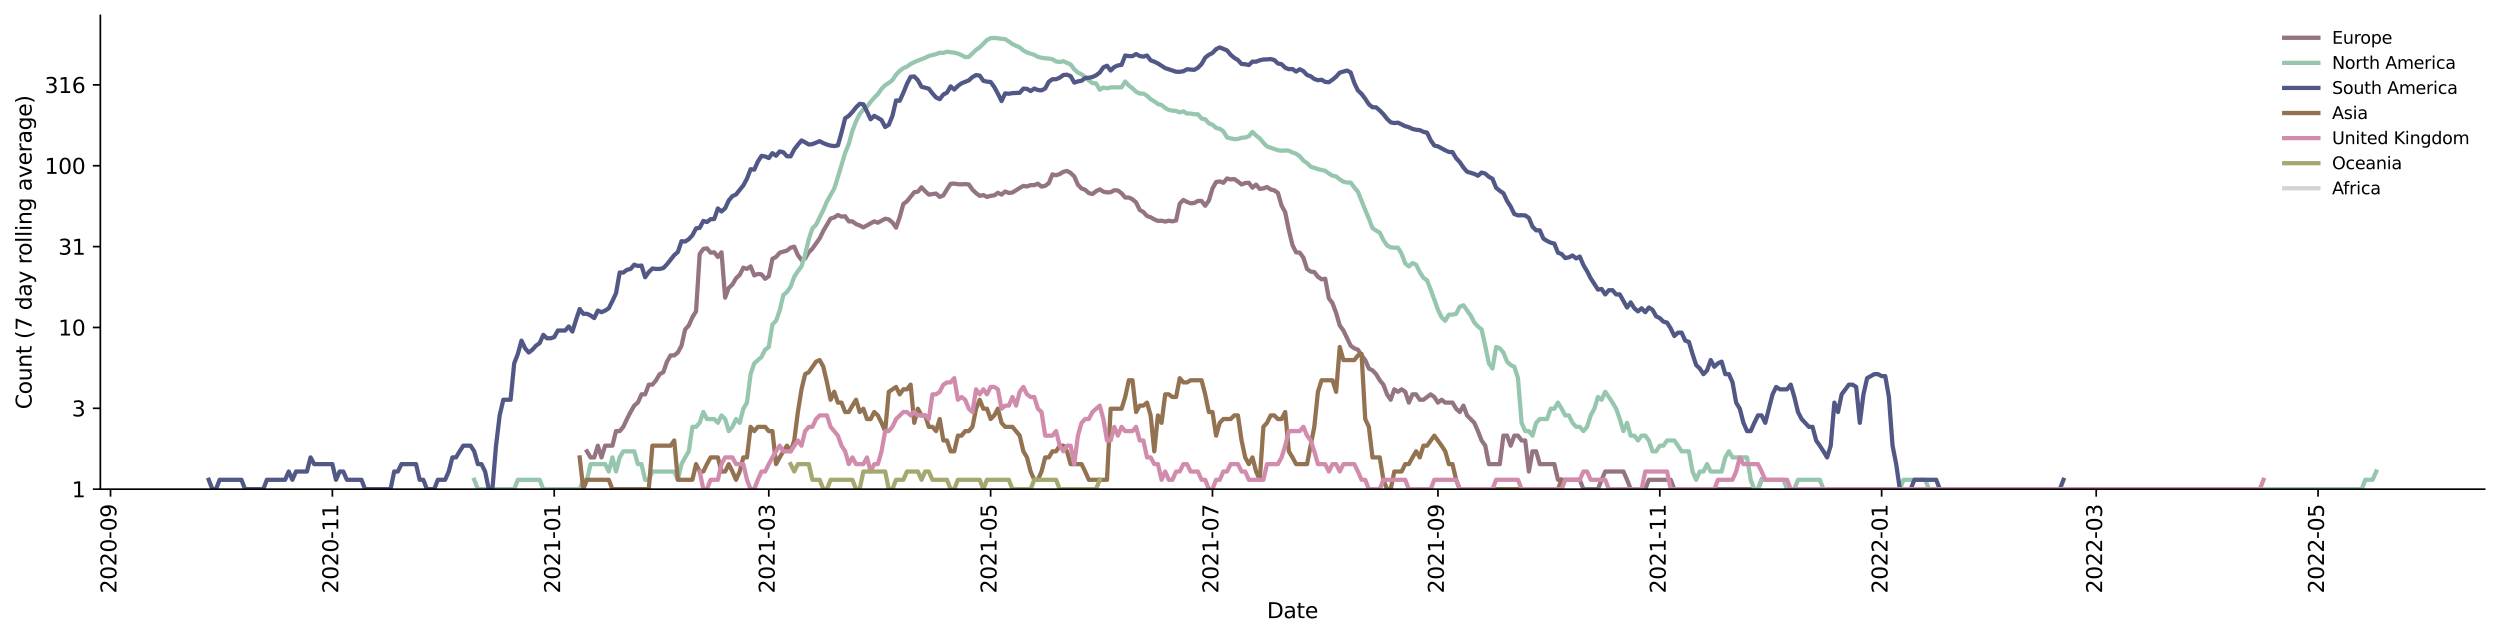 <?xml version="1.0" encoding="utf-8" standalone="no"?>
<!DOCTYPE svg PUBLIC "-//W3C//DTD SVG 1.1//EN"
  "http://www.w3.org/Graphics/SVG/1.1/DTD/svg11.dtd">
<svg xmlns:xlink="http://www.w3.org/1999/xlink" width="1170.166pt" height="298.621pt" viewBox="0 0 1170.166 298.621" xmlns="http://www.w3.org/2000/svg" version="1.1">
 <defs>
  <style type="text/css">*{stroke-linejoin: round; stroke-linecap: butt}</style>
 </defs>
 <g id="figure_1">
  <g id="patch_1">
   <path d="M 0 298.621 
L 1170.166 298.621 
L 1170.166 0 
L 0 0 
z
" style="fill: #ffffff"/>
  </g>
  <g id="axes_1">
   <g id="patch_2">
    <path d="M 46.966 228.96 
L 1162.966 228.96 
L 1162.966 7.2 
L 46.966 7.2 
z
" style="fill: #ffffff"/>
   </g>
   <g id="matplotlib.axis_1">
    <g id="xtick_1">
     <g id="line2d_1">
      <defs>
       <path id="m26912eef1b" d="M 0 0 
L 0 3.5 
" style="stroke: #000000; stroke-width: 0.8"/>
      </defs>
      <g>
       <use xlink:href="#m26912eef1b" x="51.732" y="228.96" style="stroke: #000000; stroke-width: 0.8"/>
      </g>
     </g>
     <g id="text_1">
      <!-- 2020-09 -->
      <g transform="translate(54.491 277.743)rotate(-90)scale(0.1 -0.1)">
       <defs>
        <path id="DejaVuSans-32" d="M 1228 531 
L 3431 531 
L 3431 0 
L 469 0 
L 469 531 
Q 828 903 1448 1529 
Q 2069 2156 2228 2338 
Q 2531 2678 2651 2914 
Q 2772 3150 2772 3378 
Q 2772 3750 2511 3984 
Q 2250 4219 1831 4219 
Q 1534 4219 1204 4116 
Q 875 4013 500 3803 
L 500 4441 
Q 881 4594 1212 4672 
Q 1544 4750 1819 4750 
Q 2544 4750 2975 4387 
Q 3406 4025 3406 3419 
Q 3406 3131 3298 2873 
Q 3191 2616 2906 2266 
Q 2828 2175 2409 1742 
Q 1991 1309 1228 531 
z
" transform="scale(0.016)"/>
        <path id="DejaVuSans-30" d="M 2034 4250 
Q 1547 4250 1301 3770 
Q 1056 3291 1056 2328 
Q 1056 1369 1301 889 
Q 1547 409 2034 409 
Q 2525 409 2770 889 
Q 3016 1369 3016 2328 
Q 3016 3291 2770 3770 
Q 2525 4250 2034 4250 
z
M 2034 4750 
Q 2819 4750 3233 4129 
Q 3647 3509 3647 2328 
Q 3647 1150 3233 529 
Q 2819 -91 2034 -91 
Q 1250 -91 836 529 
Q 422 1150 422 2328 
Q 422 3509 836 4129 
Q 1250 4750 2034 4750 
z
" transform="scale(0.016)"/>
        <path id="DejaVuSans-2d" d="M 313 2009 
L 1997 2009 
L 1997 1497 
L 313 1497 
L 313 2009 
z
" transform="scale(0.016)"/>
        <path id="DejaVuSans-39" d="M 703 97 
L 703 672 
Q 941 559 1184 500 
Q 1428 441 1663 441 
Q 2288 441 2617 861 
Q 2947 1281 2994 2138 
Q 2813 1869 2534 1725 
Q 2256 1581 1919 1581 
Q 1219 1581 811 2004 
Q 403 2428 403 3163 
Q 403 3881 828 4315 
Q 1253 4750 1959 4750 
Q 2769 4750 3195 4129 
Q 3622 3509 3622 2328 
Q 3622 1225 3098 567 
Q 2575 -91 1691 -91 
Q 1453 -91 1209 -44 
Q 966 3 703 97 
z
M 1959 2075 
Q 2384 2075 2632 2365 
Q 2881 2656 2881 3163 
Q 2881 3666 2632 3958 
Q 2384 4250 1959 4250 
Q 1534 4250 1286 3958 
Q 1038 3666 1038 3163 
Q 1038 2656 1286 2365 
Q 1534 2075 1959 2075 
z
" transform="scale(0.016)"/>
       </defs>
       <use xlink:href="#DejaVuSans-32"/>
       <use xlink:href="#DejaVuSans-30" x="63.623"/>
       <use xlink:href="#DejaVuSans-32" x="127.246"/>
       <use xlink:href="#DejaVuSans-30" x="190.869"/>
       <use xlink:href="#DejaVuSans-2d" x="254.492"/>
       <use xlink:href="#DejaVuSans-30" x="290.576"/>
       <use xlink:href="#DejaVuSans-39" x="354.199"/>
      </g>
     </g>
    </g>
    <g id="xtick_2">
     <g id="line2d_2">
      <g>
       <use xlink:href="#m26912eef1b" x="155.57" y="228.96" style="stroke: #000000; stroke-width: 0.8"/>
      </g>
     </g>
     <g id="text_2">
      <!-- 2020-11 -->
      <g transform="translate(158.329 277.743)rotate(-90)scale(0.1 -0.1)">
       <defs>
        <path id="DejaVuSans-31" d="M 794 531 
L 1825 531 
L 1825 4091 
L 703 3866 
L 703 4441 
L 1819 4666 
L 2450 4666 
L 2450 531 
L 3481 531 
L 3481 0 
L 794 0 
L 794 531 
z
" transform="scale(0.016)"/>
       </defs>
       <use xlink:href="#DejaVuSans-32"/>
       <use xlink:href="#DejaVuSans-30" x="63.623"/>
       <use xlink:href="#DejaVuSans-32" x="127.246"/>
       <use xlink:href="#DejaVuSans-30" x="190.869"/>
       <use xlink:href="#DejaVuSans-2d" x="254.492"/>
       <use xlink:href="#DejaVuSans-31" x="290.576"/>
       <use xlink:href="#DejaVuSans-31" x="354.199"/>
      </g>
     </g>
    </g>
    <g id="xtick_3">
     <g id="line2d_3">
      <g>
       <use xlink:href="#m26912eef1b" x="259.407" y="228.96" style="stroke: #000000; stroke-width: 0.8"/>
      </g>
     </g>
     <g id="text_3">
      <!-- 2021-01 -->
      <g transform="translate(262.167 277.743)rotate(-90)scale(0.1 -0.1)">
       <use xlink:href="#DejaVuSans-32"/>
       <use xlink:href="#DejaVuSans-30" x="63.623"/>
       <use xlink:href="#DejaVuSans-32" x="127.246"/>
       <use xlink:href="#DejaVuSans-31" x="190.869"/>
       <use xlink:href="#DejaVuSans-2d" x="254.492"/>
       <use xlink:href="#DejaVuSans-30" x="290.576"/>
       <use xlink:href="#DejaVuSans-31" x="354.199"/>
      </g>
     </g>
    </g>
    <g id="xtick_4">
     <g id="line2d_4">
      <g>
       <use xlink:href="#m26912eef1b" x="359.841" y="228.96" style="stroke: #000000; stroke-width: 0.8"/>
      </g>
     </g>
     <g id="text_4">
      <!-- 2021-03 -->
      <g transform="translate(362.6 277.743)rotate(-90)scale(0.1 -0.1)">
       <defs>
        <path id="DejaVuSans-33" d="M 2597 2516 
Q 3050 2419 3304 2112 
Q 3559 1806 3559 1356 
Q 3559 666 3084 287 
Q 2609 -91 1734 -91 
Q 1441 -91 1130 -33 
Q 819 25 488 141 
L 488 750 
Q 750 597 1062 519 
Q 1375 441 1716 441 
Q 2309 441 2620 675 
Q 2931 909 2931 1356 
Q 2931 1769 2642 2001 
Q 2353 2234 1838 2234 
L 1294 2234 
L 1294 2753 
L 1863 2753 
Q 2328 2753 2575 2939 
Q 2822 3125 2822 3475 
Q 2822 3834 2567 4026 
Q 2313 4219 1838 4219 
Q 1578 4219 1281 4162 
Q 984 4106 628 3988 
L 628 4550 
Q 988 4650 1302 4700 
Q 1616 4750 1894 4750 
Q 2613 4750 3031 4423 
Q 3450 4097 3450 3541 
Q 3450 3153 3228 2886 
Q 3006 2619 2597 2516 
z
" transform="scale(0.016)"/>
       </defs>
       <use xlink:href="#DejaVuSans-32"/>
       <use xlink:href="#DejaVuSans-30" x="63.623"/>
       <use xlink:href="#DejaVuSans-32" x="127.246"/>
       <use xlink:href="#DejaVuSans-31" x="190.869"/>
       <use xlink:href="#DejaVuSans-2d" x="254.492"/>
       <use xlink:href="#DejaVuSans-30" x="290.576"/>
       <use xlink:href="#DejaVuSans-33" x="354.199"/>
      </g>
     </g>
    </g>
    <g id="xtick_5">
     <g id="line2d_5">
      <g>
       <use xlink:href="#m26912eef1b" x="463.678" y="228.96" style="stroke: #000000; stroke-width: 0.8"/>
      </g>
     </g>
     <g id="text_5">
      <!-- 2021-05 -->
      <g transform="translate(466.438 277.743)rotate(-90)scale(0.1 -0.1)">
       <defs>
        <path id="DejaVuSans-35" d="M 691 4666 
L 3169 4666 
L 3169 4134 
L 1269 4134 
L 1269 2991 
Q 1406 3038 1543 3061 
Q 1681 3084 1819 3084 
Q 2600 3084 3056 2656 
Q 3513 2228 3513 1497 
Q 3513 744 3044 326 
Q 2575 -91 1722 -91 
Q 1428 -91 1123 -41 
Q 819 9 494 109 
L 494 744 
Q 775 591 1075 516 
Q 1375 441 1709 441 
Q 2250 441 2565 725 
Q 2881 1009 2881 1497 
Q 2881 1984 2565 2268 
Q 2250 2553 1709 2553 
Q 1456 2553 1204 2497 
Q 953 2441 691 2322 
L 691 4666 
z
" transform="scale(0.016)"/>
       </defs>
       <use xlink:href="#DejaVuSans-32"/>
       <use xlink:href="#DejaVuSans-30" x="63.623"/>
       <use xlink:href="#DejaVuSans-32" x="127.246"/>
       <use xlink:href="#DejaVuSans-31" x="190.869"/>
       <use xlink:href="#DejaVuSans-2d" x="254.492"/>
       <use xlink:href="#DejaVuSans-30" x="290.576"/>
       <use xlink:href="#DejaVuSans-35" x="354.199"/>
      </g>
     </g>
    </g>
    <g id="xtick_6">
     <g id="line2d_6">
      <g>
       <use xlink:href="#m26912eef1b" x="567.516" y="228.96" style="stroke: #000000; stroke-width: 0.8"/>
      </g>
     </g>
     <g id="text_6">
      <!-- 2021-07 -->
      <g transform="translate(570.275 277.743)rotate(-90)scale(0.1 -0.1)">
       <defs>
        <path id="DejaVuSans-37" d="M 525 4666 
L 3525 4666 
L 3525 4397 
L 1831 0 
L 1172 0 
L 2766 4134 
L 525 4134 
L 525 4666 
z
" transform="scale(0.016)"/>
       </defs>
       <use xlink:href="#DejaVuSans-32"/>
       <use xlink:href="#DejaVuSans-30" x="63.623"/>
       <use xlink:href="#DejaVuSans-32" x="127.246"/>
       <use xlink:href="#DejaVuSans-31" x="190.869"/>
       <use xlink:href="#DejaVuSans-2d" x="254.492"/>
       <use xlink:href="#DejaVuSans-30" x="290.576"/>
       <use xlink:href="#DejaVuSans-37" x="354.199"/>
      </g>
     </g>
    </g>
    <g id="xtick_7">
     <g id="line2d_7">
      <g>
       <use xlink:href="#m26912eef1b" x="673.056" y="228.96" style="stroke: #000000; stroke-width: 0.8"/>
      </g>
     </g>
     <g id="text_7">
      <!-- 2021-09 -->
      <g transform="translate(675.815 277.743)rotate(-90)scale(0.1 -0.1)">
       <use xlink:href="#DejaVuSans-32"/>
       <use xlink:href="#DejaVuSans-30" x="63.623"/>
       <use xlink:href="#DejaVuSans-32" x="127.246"/>
       <use xlink:href="#DejaVuSans-31" x="190.869"/>
       <use xlink:href="#DejaVuSans-2d" x="254.492"/>
       <use xlink:href="#DejaVuSans-30" x="290.576"/>
       <use xlink:href="#DejaVuSans-39" x="354.199"/>
      </g>
     </g>
    </g>
    <g id="xtick_8">
     <g id="line2d_8">
      <g>
       <use xlink:href="#m26912eef1b" x="776.894" y="228.96" style="stroke: #000000; stroke-width: 0.8"/>
      </g>
     </g>
     <g id="text_8">
      <!-- 2021-11 -->
      <g transform="translate(779.653 277.743)rotate(-90)scale(0.1 -0.1)">
       <use xlink:href="#DejaVuSans-32"/>
       <use xlink:href="#DejaVuSans-30" x="63.623"/>
       <use xlink:href="#DejaVuSans-32" x="127.246"/>
       <use xlink:href="#DejaVuSans-31" x="190.869"/>
       <use xlink:href="#DejaVuSans-2d" x="254.492"/>
       <use xlink:href="#DejaVuSans-31" x="290.576"/>
       <use xlink:href="#DejaVuSans-31" x="354.199"/>
      </g>
     </g>
    </g>
    <g id="xtick_9">
     <g id="line2d_9">
      <g>
       <use xlink:href="#m26912eef1b" x="880.731" y="228.96" style="stroke: #000000; stroke-width: 0.8"/>
      </g>
     </g>
     <g id="text_9">
      <!-- 2022-01 -->
      <g transform="translate(883.491 277.743)rotate(-90)scale(0.1 -0.1)">
       <use xlink:href="#DejaVuSans-32"/>
       <use xlink:href="#DejaVuSans-30" x="63.623"/>
       <use xlink:href="#DejaVuSans-32" x="127.246"/>
       <use xlink:href="#DejaVuSans-32" x="190.869"/>
       <use xlink:href="#DejaVuSans-2d" x="254.492"/>
       <use xlink:href="#DejaVuSans-30" x="290.576"/>
       <use xlink:href="#DejaVuSans-31" x="354.199"/>
      </g>
     </g>
    </g>
    <g id="xtick_10">
     <g id="line2d_10">
      <g>
       <use xlink:href="#m26912eef1b" x="981.165" y="228.96" style="stroke: #000000; stroke-width: 0.8"/>
      </g>
     </g>
     <g id="text_10">
      <!-- 2022-03 -->
      <g transform="translate(983.924 277.743)rotate(-90)scale(0.1 -0.1)">
       <use xlink:href="#DejaVuSans-32"/>
       <use xlink:href="#DejaVuSans-30" x="63.623"/>
       <use xlink:href="#DejaVuSans-32" x="127.246"/>
       <use xlink:href="#DejaVuSans-32" x="190.869"/>
       <use xlink:href="#DejaVuSans-2d" x="254.492"/>
       <use xlink:href="#DejaVuSans-30" x="290.576"/>
       <use xlink:href="#DejaVuSans-33" x="354.199"/>
      </g>
     </g>
    </g>
    <g id="xtick_11">
     <g id="line2d_11">
      <g>
       <use xlink:href="#m26912eef1b" x="1085.002" y="228.96" style="stroke: #000000; stroke-width: 0.8"/>
      </g>
     </g>
     <g id="text_11">
      <!-- 2022-05 -->
      <g transform="translate(1087.762 277.743)rotate(-90)scale(0.1 -0.1)">
       <use xlink:href="#DejaVuSans-32"/>
       <use xlink:href="#DejaVuSans-30" x="63.623"/>
       <use xlink:href="#DejaVuSans-32" x="127.246"/>
       <use xlink:href="#DejaVuSans-32" x="190.869"/>
       <use xlink:href="#DejaVuSans-2d" x="254.492"/>
       <use xlink:href="#DejaVuSans-30" x="290.576"/>
       <use xlink:href="#DejaVuSans-35" x="354.199"/>
      </g>
     </g>
    </g>
    <g id="text_12">
     <!-- Date -->
     <g transform="translate(593.015 289.341)scale(0.1 -0.1)">
      <defs>
       <path id="DejaVuSans-44" d="M 1259 4147 
L 1259 519 
L 2022 519 
Q 2988 519 3436 956 
Q 3884 1394 3884 2338 
Q 3884 3275 3436 3711 
Q 2988 4147 2022 4147 
L 1259 4147 
z
M 628 4666 
L 1925 4666 
Q 3281 4666 3915 4102 
Q 4550 3538 4550 2338 
Q 4550 1131 3912 565 
Q 3275 0 1925 0 
L 628 0 
L 628 4666 
z
" transform="scale(0.016)"/>
       <path id="DejaVuSans-61" d="M 2194 1759 
Q 1497 1759 1228 1600 
Q 959 1441 959 1056 
Q 959 750 1161 570 
Q 1363 391 1709 391 
Q 2188 391 2477 730 
Q 2766 1069 2766 1631 
L 2766 1759 
L 2194 1759 
z
M 3341 1997 
L 3341 0 
L 2766 0 
L 2766 531 
Q 2569 213 2275 61 
Q 1981 -91 1556 -91 
Q 1019 -91 701 211 
Q 384 513 384 1019 
Q 384 1609 779 1909 
Q 1175 2209 1959 2209 
L 2766 2209 
L 2766 2266 
Q 2766 2663 2505 2880 
Q 2244 3097 1772 3097 
Q 1472 3097 1187 3025 
Q 903 2953 641 2809 
L 641 3341 
Q 956 3463 1253 3523 
Q 1550 3584 1831 3584 
Q 2591 3584 2966 3190 
Q 3341 2797 3341 1997 
z
" transform="scale(0.016)"/>
       <path id="DejaVuSans-74" d="M 1172 4494 
L 1172 3500 
L 2356 3500 
L 2356 3053 
L 1172 3053 
L 1172 1153 
Q 1172 725 1289 603 
Q 1406 481 1766 481 
L 2356 481 
L 2356 0 
L 1766 0 
Q 1100 0 847 248 
Q 594 497 594 1153 
L 594 3053 
L 172 3053 
L 172 3500 
L 594 3500 
L 594 4494 
L 1172 4494 
z
" transform="scale(0.016)"/>
       <path id="DejaVuSans-65" d="M 3597 1894 
L 3597 1613 
L 953 1613 
Q 991 1019 1311 708 
Q 1631 397 2203 397 
Q 2534 397 2845 478 
Q 3156 559 3463 722 
L 3463 178 
Q 3153 47 2828 -22 
Q 2503 -91 2169 -91 
Q 1331 -91 842 396 
Q 353 884 353 1716 
Q 353 2575 817 3079 
Q 1281 3584 2069 3584 
Q 2775 3584 3186 3129 
Q 3597 2675 3597 1894 
z
M 3022 2063 
Q 3016 2534 2758 2815 
Q 2500 3097 2075 3097 
Q 1594 3097 1305 2825 
Q 1016 2553 972 2059 
L 3022 2063 
z
" transform="scale(0.016)"/>
      </defs>
      <use xlink:href="#DejaVuSans-44"/>
      <use xlink:href="#DejaVuSans-61" x="77.002"/>
      <use xlink:href="#DejaVuSans-74" x="138.281"/>
      <use xlink:href="#DejaVuSans-65" x="177.49"/>
     </g>
    </g>
   </g>
   <g id="matplotlib.axis_2">
    <g id="ytick_1">
     <g id="line2d_12">
      <defs>
       <path id="m5376941fcc" d="M 0 0 
L -3.5 0 
" style="stroke: #000000; stroke-width: 0.8"/>
      </defs>
      <g>
       <use xlink:href="#m5376941fcc" x="46.966" y="228.96" style="stroke: #000000; stroke-width: 0.8"/>
      </g>
     </g>
     <g id="text_13">
      <!-- 1 -->
      <g transform="translate(33.603 232.759)scale(0.1 -0.1)">
       <use xlink:href="#DejaVuSans-31"/>
      </g>
     </g>
    </g>
    <g id="ytick_2">
     <g id="line2d_13">
      <g>
       <use xlink:href="#m5376941fcc" x="46.966" y="191.113" style="stroke: #000000; stroke-width: 0.8"/>
      </g>
     </g>
     <g id="text_14">
      <!-- 3 -->
      <g transform="translate(33.603 194.912)scale(0.1 -0.1)">
       <use xlink:href="#DejaVuSans-33"/>
      </g>
     </g>
    </g>
    <g id="ytick_3">
     <g id="line2d_14">
      <g>
       <use xlink:href="#m5376941fcc" x="46.966" y="153.266" style="stroke: #000000; stroke-width: 0.8"/>
      </g>
     </g>
     <g id="text_15">
      <!-- 10 -->
      <g transform="translate(27.241 157.065)scale(0.1 -0.1)">
       <use xlink:href="#DejaVuSans-31"/>
       <use xlink:href="#DejaVuSans-30" x="63.623"/>
      </g>
     </g>
    </g>
    <g id="ytick_4">
     <g id="line2d_15">
      <g>
       <use xlink:href="#m5376941fcc" x="46.966" y="115.419" style="stroke: #000000; stroke-width: 0.8"/>
      </g>
     </g>
     <g id="text_16">
      <!-- 31 -->
      <g transform="translate(27.241 119.218)scale(0.1 -0.1)">
       <use xlink:href="#DejaVuSans-33"/>
       <use xlink:href="#DejaVuSans-31" x="63.623"/>
      </g>
     </g>
    </g>
    <g id="ytick_5">
     <g id="line2d_16">
      <g>
       <use xlink:href="#m5376941fcc" x="46.966" y="77.572" style="stroke: #000000; stroke-width: 0.8"/>
      </g>
     </g>
     <g id="text_17">
      <!-- 100 -->
      <g transform="translate(20.878 81.371)scale(0.1 -0.1)">
       <use xlink:href="#DejaVuSans-31"/>
       <use xlink:href="#DejaVuSans-30" x="63.623"/>
       <use xlink:href="#DejaVuSans-30" x="127.246"/>
      </g>
     </g>
    </g>
    <g id="ytick_6">
     <g id="line2d_17">
      <g>
       <use xlink:href="#m5376941fcc" x="46.966" y="39.725" style="stroke: #000000; stroke-width: 0.8"/>
      </g>
     </g>
     <g id="text_18">
      <!-- 316 -->
      <g transform="translate(20.878 43.524)scale(0.1 -0.1)">
       <defs>
        <path id="DejaVuSans-36" d="M 2113 2584 
Q 1688 2584 1439 2293 
Q 1191 2003 1191 1497 
Q 1191 994 1439 701 
Q 1688 409 2113 409 
Q 2538 409 2786 701 
Q 3034 994 3034 1497 
Q 3034 2003 2786 2293 
Q 2538 2584 2113 2584 
z
M 3366 4563 
L 3366 3988 
Q 3128 4100 2886 4159 
Q 2644 4219 2406 4219 
Q 1781 4219 1451 3797 
Q 1122 3375 1075 2522 
Q 1259 2794 1537 2939 
Q 1816 3084 2150 3084 
Q 2853 3084 3261 2657 
Q 3669 2231 3669 1497 
Q 3669 778 3244 343 
Q 2819 -91 2113 -91 
Q 1303 -91 875 529 
Q 447 1150 447 2328 
Q 447 3434 972 4092 
Q 1497 4750 2381 4750 
Q 2619 4750 2861 4703 
Q 3103 4656 3366 4563 
z
" transform="scale(0.016)"/>
       </defs>
       <use xlink:href="#DejaVuSans-33"/>
       <use xlink:href="#DejaVuSans-31" x="63.623"/>
       <use xlink:href="#DejaVuSans-36" x="127.246"/>
      </g>
     </g>
    </g>
    <g id="text_19">
     <!-- Count (7 day rolling average) -->
     <g transform="translate(14.798 191.548)rotate(-90)scale(0.1 -0.1)">
      <defs>
       <path id="DejaVuSans-43" d="M 4122 4306 
L 4122 3641 
Q 3803 3938 3442 4084 
Q 3081 4231 2675 4231 
Q 1875 4231 1450 3742 
Q 1025 3253 1025 2328 
Q 1025 1406 1450 917 
Q 1875 428 2675 428 
Q 3081 428 3442 575 
Q 3803 722 4122 1019 
L 4122 359 
Q 3791 134 3420 21 
Q 3050 -91 2638 -91 
Q 1578 -91 968 557 
Q 359 1206 359 2328 
Q 359 3453 968 4101 
Q 1578 4750 2638 4750 
Q 3056 4750 3426 4639 
Q 3797 4528 4122 4306 
z
" transform="scale(0.016)"/>
       <path id="DejaVuSans-6f" d="M 1959 3097 
Q 1497 3097 1228 2736 
Q 959 2375 959 1747 
Q 959 1119 1226 758 
Q 1494 397 1959 397 
Q 2419 397 2687 759 
Q 2956 1122 2956 1747 
Q 2956 2369 2687 2733 
Q 2419 3097 1959 3097 
z
M 1959 3584 
Q 2709 3584 3137 3096 
Q 3566 2609 3566 1747 
Q 3566 888 3137 398 
Q 2709 -91 1959 -91 
Q 1206 -91 779 398 
Q 353 888 353 1747 
Q 353 2609 779 3096 
Q 1206 3584 1959 3584 
z
" transform="scale(0.016)"/>
       <path id="DejaVuSans-75" d="M 544 1381 
L 544 3500 
L 1119 3500 
L 1119 1403 
Q 1119 906 1312 657 
Q 1506 409 1894 409 
Q 2359 409 2629 706 
Q 2900 1003 2900 1516 
L 2900 3500 
L 3475 3500 
L 3475 0 
L 2900 0 
L 2900 538 
Q 2691 219 2414 64 
Q 2138 -91 1772 -91 
Q 1169 -91 856 284 
Q 544 659 544 1381 
z
M 1991 3584 
L 1991 3584 
z
" transform="scale(0.016)"/>
       <path id="DejaVuSans-6e" d="M 3513 2113 
L 3513 0 
L 2938 0 
L 2938 2094 
Q 2938 2591 2744 2837 
Q 2550 3084 2163 3084 
Q 1697 3084 1428 2787 
Q 1159 2491 1159 1978 
L 1159 0 
L 581 0 
L 581 3500 
L 1159 3500 
L 1159 2956 
Q 1366 3272 1645 3428 
Q 1925 3584 2291 3584 
Q 2894 3584 3203 3211 
Q 3513 2838 3513 2113 
z
" transform="scale(0.016)"/>
       <path id="DejaVuSans-20" transform="scale(0.016)"/>
       <path id="DejaVuSans-28" d="M 1984 4856 
Q 1566 4138 1362 3434 
Q 1159 2731 1159 2009 
Q 1159 1288 1364 580 
Q 1569 -128 1984 -844 
L 1484 -844 
Q 1016 -109 783 600 
Q 550 1309 550 2009 
Q 550 2706 781 3412 
Q 1013 4119 1484 4856 
L 1984 4856 
z
" transform="scale(0.016)"/>
       <path id="DejaVuSans-64" d="M 2906 2969 
L 2906 4863 
L 3481 4863 
L 3481 0 
L 2906 0 
L 2906 525 
Q 2725 213 2448 61 
Q 2172 -91 1784 -91 
Q 1150 -91 751 415 
Q 353 922 353 1747 
Q 353 2572 751 3078 
Q 1150 3584 1784 3584 
Q 2172 3584 2448 3432 
Q 2725 3281 2906 2969 
z
M 947 1747 
Q 947 1113 1208 752 
Q 1469 391 1925 391 
Q 2381 391 2643 752 
Q 2906 1113 2906 1747 
Q 2906 2381 2643 2742 
Q 2381 3103 1925 3103 
Q 1469 3103 1208 2742 
Q 947 2381 947 1747 
z
" transform="scale(0.016)"/>
       <path id="DejaVuSans-79" d="M 2059 -325 
Q 1816 -950 1584 -1140 
Q 1353 -1331 966 -1331 
L 506 -1331 
L 506 -850 
L 844 -850 
Q 1081 -850 1212 -737 
Q 1344 -625 1503 -206 
L 1606 56 
L 191 3500 
L 800 3500 
L 1894 763 
L 2988 3500 
L 3597 3500 
L 2059 -325 
z
" transform="scale(0.016)"/>
       <path id="DejaVuSans-72" d="M 2631 2963 
Q 2534 3019 2420 3045 
Q 2306 3072 2169 3072 
Q 1681 3072 1420 2755 
Q 1159 2438 1159 1844 
L 1159 0 
L 581 0 
L 581 3500 
L 1159 3500 
L 1159 2956 
Q 1341 3275 1631 3429 
Q 1922 3584 2338 3584 
Q 2397 3584 2469 3576 
Q 2541 3569 2628 3553 
L 2631 2963 
z
" transform="scale(0.016)"/>
       <path id="DejaVuSans-6c" d="M 603 4863 
L 1178 4863 
L 1178 0 
L 603 0 
L 603 4863 
z
" transform="scale(0.016)"/>
       <path id="DejaVuSans-69" d="M 603 3500 
L 1178 3500 
L 1178 0 
L 603 0 
L 603 3500 
z
M 603 4863 
L 1178 4863 
L 1178 4134 
L 603 4134 
L 603 4863 
z
" transform="scale(0.016)"/>
       <path id="DejaVuSans-67" d="M 2906 1791 
Q 2906 2416 2648 2759 
Q 2391 3103 1925 3103 
Q 1463 3103 1205 2759 
Q 947 2416 947 1791 
Q 947 1169 1205 825 
Q 1463 481 1925 481 
Q 2391 481 2648 825 
Q 2906 1169 2906 1791 
z
M 3481 434 
Q 3481 -459 3084 -895 
Q 2688 -1331 1869 -1331 
Q 1566 -1331 1297 -1286 
Q 1028 -1241 775 -1147 
L 775 -588 
Q 1028 -725 1275 -790 
Q 1522 -856 1778 -856 
Q 2344 -856 2625 -561 
Q 2906 -266 2906 331 
L 2906 616 
Q 2728 306 2450 153 
Q 2172 0 1784 0 
Q 1141 0 747 490 
Q 353 981 353 1791 
Q 353 2603 747 3093 
Q 1141 3584 1784 3584 
Q 2172 3584 2450 3431 
Q 2728 3278 2906 2969 
L 2906 3500 
L 3481 3500 
L 3481 434 
z
" transform="scale(0.016)"/>
       <path id="DejaVuSans-76" d="M 191 3500 
L 800 3500 
L 1894 563 
L 2988 3500 
L 3597 3500 
L 2284 0 
L 1503 0 
L 191 3500 
z
" transform="scale(0.016)"/>
       <path id="DejaVuSans-29" d="M 513 4856 
L 1013 4856 
Q 1481 4119 1714 3412 
Q 1947 2706 1947 2009 
Q 1947 1309 1714 600 
Q 1481 -109 1013 -844 
L 513 -844 
Q 928 -128 1133 580 
Q 1338 1288 1338 2009 
Q 1338 2731 1133 3434 
Q 928 4138 513 4856 
z
" transform="scale(0.016)"/>
      </defs>
      <use xlink:href="#DejaVuSans-43"/>
      <use xlink:href="#DejaVuSans-6f" x="69.824"/>
      <use xlink:href="#DejaVuSans-75" x="131.006"/>
      <use xlink:href="#DejaVuSans-6e" x="194.385"/>
      <use xlink:href="#DejaVuSans-74" x="257.764"/>
      <use xlink:href="#DejaVuSans-20" x="296.973"/>
      <use xlink:href="#DejaVuSans-28" x="328.76"/>
      <use xlink:href="#DejaVuSans-37" x="367.773"/>
      <use xlink:href="#DejaVuSans-20" x="431.396"/>
      <use xlink:href="#DejaVuSans-64" x="463.184"/>
      <use xlink:href="#DejaVuSans-61" x="526.66"/>
      <use xlink:href="#DejaVuSans-79" x="587.939"/>
      <use xlink:href="#DejaVuSans-20" x="647.119"/>
      <use xlink:href="#DejaVuSans-72" x="678.906"/>
      <use xlink:href="#DejaVuSans-6f" x="717.77"/>
      <use xlink:href="#DejaVuSans-6c" x="778.951"/>
      <use xlink:href="#DejaVuSans-6c" x="806.734"/>
      <use xlink:href="#DejaVuSans-69" x="834.518"/>
      <use xlink:href="#DejaVuSans-6e" x="862.301"/>
      <use xlink:href="#DejaVuSans-67" x="925.68"/>
      <use xlink:href="#DejaVuSans-20" x="989.156"/>
      <use xlink:href="#DejaVuSans-61" x="1020.943"/>
      <use xlink:href="#DejaVuSans-76" x="1082.223"/>
      <use xlink:href="#DejaVuSans-65" x="1141.402"/>
      <use xlink:href="#DejaVuSans-72" x="1202.926"/>
      <use xlink:href="#DejaVuSans-61" x="1244.039"/>
      <use xlink:href="#DejaVuSans-67" x="1305.318"/>
      <use xlink:href="#DejaVuSans-65" x="1368.795"/>
      <use xlink:href="#DejaVuSans-29" x="1430.318"/>
     </g>
    </g>
   </g>
   <g id="line2d_18">
    <path d="M 274.728 211.241 
L 276.43 214.102 
L 278.132 214.102 
L 279.834 208.61 
L 281.537 214.102 
L 283.239 208.61 
L 286.643 208.61 
L 288.346 201.784 
L 290.048 201.784 
L 291.75 199.791 
L 293.453 196.135 
L 295.155 192.845 
L 296.857 189.854 
L 298.559 188.455 
L 300.262 184.583 
L 301.964 184.583 
L 303.666 180.042 
L 305.368 180.042 
L 307.071 177.987 
L 308.773 175.126 
L 310.475 174.225 
L 312.177 169.285 
L 313.88 166.361 
L 315.582 166.361 
L 317.284 164.991 
L 318.986 161.797 
L 320.689 154.219 
L 322.391 152.34 
L 324.093 148.468 
L 325.795 145.743 
L 327.498 118.92 
L 329.2 116.531 
L 330.902 116.225 
L 332.604 118.265 
L 334.307 118.104 
L 336.009 120.268 
L 337.711 118.104 
L 339.413 139.317 
L 341.116 134.736 
L 342.818 133.17 
L 344.52 130.246 
L 346.222 128.653 
L 347.925 125.279 
L 349.627 125.885 
L 351.329 124.683 
L 353.032 128.876 
L 354.734 128.212 
L 356.436 128.432 
L 358.138 130.48 
L 359.841 129.326 
L 361.543 121.14 
L 363.245 120.268 
L 364.947 118.265 
L 368.352 117.308 
L 370.054 115.922 
L 371.756 115.473 
L 373.459 119.419 
L 375.161 121.675 
L 376.863 120.964 
L 378.565 118.104 
L 380.268 116.377 
L 383.672 111.551 
L 385.374 108.048 
L 388.779 102.293 
L 390.481 101.798 
L 392.183 100.641 
L 393.886 101.408 
L 395.588 101.215 
L 397.29 103.614 
L 398.992 103.614 
L 400.695 104.882 
L 402.397 105.536 
L 404.099 106.427 
L 407.504 104.561 
L 409.206 103.614 
L 410.908 104.242 
L 414.313 102.392 
L 416.015 102.693 
L 417.717 104.136 
L 419.42 106.54 
L 421.122 101.603 
L 422.824 95.479 
L 424.526 94.209 
L 427.931 89.975 
L 429.633 89.702 
L 431.335 87.661 
L 433.038 89.499 
L 434.74 91.09 
L 438.144 90.597 
L 439.847 92.17 
L 441.549 91.446 
L 443.251 88.633 
L 444.953 86.042 
L 446.656 85.921 
L 448.358 86.225 
L 450.06 86.286 
L 451.762 86.164 
L 453.465 86.348 
L 455.167 88.765 
L 456.869 90.389 
L 458.571 91.661 
L 460.274 91.303 
L 461.976 92.17 
L 463.678 91.661 
L 465.381 91.446 
L 467.083 90.25 
L 468.785 91.09 
L 470.487 89.634 
L 472.19 90.319 
L 473.892 90.112 
L 477.296 87.982 
L 478.999 87.029 
L 480.701 87.281 
L 482.403 86.656 
L 484.105 86.656 
L 485.808 85.982 
L 487.51 87.344 
L 489.212 86.967 
L 490.914 85.74 
L 492.617 81.615 
L 494.319 82.042 
L 496.021 81.456 
L 497.723 80.415 
L 499.426 80.008 
L 501.128 80.932 
L 502.83 82.585 
L 504.532 86.471 
L 506.235 88.241 
L 507.937 88.831 
L 509.639 90.389 
L 511.341 90.807 
L 513.044 89.499 
L 514.746 88.633 
L 516.448 89.702 
L 518.15 90.044 
L 519.853 89.975 
L 521.555 89.03 
L 523.257 89.163 
L 524.96 90.458 
L 526.662 92.464 
L 528.364 92.464 
L 530.066 93.287 
L 531.769 94.758 
L 533.471 98.266 
L 535.173 99.25 
L 536.875 101.118 
L 538.578 101.7 
L 540.28 102.693 
L 541.982 103.407 
L 543.684 103.304 
L 545.387 103.718 
L 547.089 103.304 
L 548.791 103.614 
L 550.493 103.202 
L 552.196 95.318 
L 553.898 93.591 
L 555.6 94.522 
L 557.302 95.157 
L 559.005 94.997 
L 560.707 94.053 
L 562.409 94.053 
L 564.111 96.299 
L 565.814 93.898 
L 567.516 88.241 
L 569.218 85.202 
L 570.92 84.908 
L 572.623 85.56 
L 574.325 83.528 
L 576.027 83.982 
L 577.73 83.811 
L 579.432 84.966 
L 581.134 86.348 
L 582.836 85.68 
L 584.539 85.56 
L 586.241 87.854 
L 587.943 86.409 
L 589.645 88.437 
L 591.348 88.176 
L 593.05 87.534 
L 594.752 88.699 
L 596.454 89.097 
L 598.157 90.319 
L 599.859 96.216 
L 601.561 99.341 
L 603.263 107.694 
L 604.966 114.737 
L 606.668 118.104 
L 608.37 118.265 
L 610.072 120.614 
L 611.775 125.885 
L 613.477 127.134 
L 615.179 127.347 
L 616.881 129.554 
L 618.584 130.716 
L 620.286 130.48 
L 621.988 139.625 
L 623.69 141.871 
L 625.393 146.499 
L 627.095 152.34 
L 628.797 154.706 
L 632.202 161.797 
L 633.904 163.038 
L 635.606 163.676 
L 637.309 166.361 
L 639.011 168.529 
L 640.713 172.495 
L 642.415 173.349 
L 644.118 175.126 
L 645.82 177.987 
L 647.522 180.042 
L 649.224 184.583 
L 650.927 187.113 
L 652.629 182.234 
L 654.331 183.388 
L 656.033 182.234 
L 657.736 183.388 
L 659.438 188.455 
L 661.14 184.583 
L 662.842 184.583 
L 664.545 187.113 
L 666.247 187.113 
L 669.651 184.583 
L 671.354 185.824 
L 673.056 188.455 
L 674.758 187.113 
L 676.46 188.455 
L 679.865 188.455 
L 681.567 191.316 
L 683.269 192.845 
L 684.972 189.854 
L 686.674 194.449 
L 690.078 197.912 
L 691.781 201.784 
L 693.483 206.174 
L 695.185 208.61 
L 696.888 217.235 
L 701.994 217.235 
L 703.697 203.906 
L 705.399 203.906 
L 707.101 208.61 
L 708.803 203.906 
L 710.506 203.906 
L 712.208 206.174 
L 713.91 206.174 
L 715.612 220.698 
L 717.315 211.241 
L 719.017 211.241 
L 720.719 217.235 
L 727.528 217.235 
L 729.23 224.57 
L 739.444 224.57 
L 741.146 228.96 
L 747.955 228.96 
L 749.658 224.57 
L 751.36 220.698 
L 759.871 220.698 
L 761.573 224.57 
L 763.276 228.96 
L 770.085 228.96 
L 771.787 224.57 
L 782 224.57 
L 783.703 228.96 
L 822.855 228.96 
L 824.557 224.57 
L 824.557 224.57 
" clip-path="url(#pf3f87b585f)" style="fill: none; stroke: #947383; stroke-width: 2; stroke-linecap: square"/>
   </g>
   <g id="line2d_19">
    <path d="M 221.958 224.57 
L 223.66 228.96 
L 240.683 228.96 
L 242.385 224.57 
L 252.598 224.57 
L 254.301 228.96 
L 271.323 228.96 
L 273.025 224.57 
L 274.728 224.57 
L 276.43 217.235 
L 283.239 217.235 
L 284.941 220.698 
L 286.643 214.102 
L 288.346 220.698 
L 290.048 214.102 
L 291.75 211.241 
L 296.857 211.241 
L 298.559 217.235 
L 300.262 217.235 
L 301.964 224.57 
L 303.666 224.57 
L 305.368 220.698 
L 315.582 220.698 
L 317.284 224.57 
L 318.986 217.235 
L 320.689 214.102 
L 322.391 211.241 
L 324.093 199.791 
L 325.795 199.791 
L 327.498 197.912 
L 329.2 192.845 
L 330.902 196.135 
L 334.307 196.135 
L 336.009 197.912 
L 337.711 194.449 
L 339.413 196.135 
L 341.116 201.784 
L 342.818 199.791 
L 344.52 196.135 
L 346.222 197.912 
L 347.925 191.316 
L 349.627 188.455 
L 351.329 175.126 
L 353.032 170.059 
L 356.436 167.068 
L 358.138 163.676 
L 359.841 162.412 
L 361.543 151.887 
L 363.245 150.133 
L 364.947 145.372 
L 366.65 138.11 
L 368.352 136.662 
L 370.054 134.205 
L 371.756 129.554 
L 373.459 126.923 
L 375.161 124.683 
L 376.863 119.085 
L 378.565 111.95 
L 380.268 106.882 
L 381.97 105.207 
L 385.374 98.266 
L 387.077 94.287 
L 390.481 88.241 
L 392.183 82.915 
L 395.588 71.579 
L 397.29 67.395 
L 398.992 61.195 
L 400.695 56.795 
L 402.397 53.362 
L 404.099 51.208 
L 405.802 49.968 
L 407.504 47.696 
L 409.206 45.731 
L 410.908 44.028 
L 412.611 41.614 
L 414.313 39.868 
L 416.015 38.84 
L 417.717 37.509 
L 419.42 34.933 
L 421.122 33.171 
L 422.824 31.918 
L 424.526 31.188 
L 426.229 29.974 
L 427.931 29.07 
L 431.335 27.713 
L 433.038 27.06 
L 434.74 26.193 
L 438.144 25.319 
L 439.847 24.693 
L 441.549 24.758 
L 443.251 24.217 
L 446.656 24.655 
L 448.358 25.071 
L 450.06 25.772 
L 451.762 26.728 
L 453.465 26.619 
L 456.869 23.348 
L 458.571 22.152 
L 461.976 18.726 
L 463.678 17.859 
L 465.381 17.76 
L 470.487 18.328 
L 472.19 19.415 
L 473.892 20.647 
L 477.296 22.195 
L 478.999 23.629 
L 480.701 24.552 
L 484.105 25.666 
L 485.808 26.599 
L 487.51 27.06 
L 489.212 27.293 
L 490.914 27.405 
L 492.617 27.744 
L 494.319 28.76 
L 496.021 29.049 
L 497.723 28.633 
L 501.128 30.184 
L 502.83 32.437 
L 504.532 33.984 
L 506.235 34.754 
L 507.937 36.069 
L 509.639 37.704 
L 511.341 38.884 
L 513.044 39.043 
L 514.746 41.978 
L 516.448 40.944 
L 518.15 41.348 
L 519.853 40.929 
L 521.555 40.837 
L 523.257 40.914 
L 524.96 40.867 
L 526.662 38.153 
L 528.364 40.017 
L 530.066 41.332 
L 531.769 42.93 
L 533.471 43.792 
L 535.173 43.809 
L 536.875 44.834 
L 538.578 46.433 
L 540.28 47.451 
L 541.982 48.695 
L 543.684 49.147 
L 545.387 50.561 
L 547.089 51.461 
L 548.791 51.781 
L 550.493 51.91 
L 552.196 52.606 
L 553.898 52.104 
L 555.6 53.16 
L 557.302 53.137 
L 559.005 53.474 
L 560.707 53.474 
L 562.409 55.498 
L 564.111 55.812 
L 565.814 57.706 
L 567.516 58.38 
L 569.218 59.908 
L 570.92 60.295 
L 572.623 61.482 
L 574.325 64.306 
L 576.027 64.78 
L 577.73 65.132 
L 579.432 65.035 
L 581.134 64.495 
L 582.836 64.337 
L 584.539 63.777 
L 586.241 61.742 
L 587.943 63.439 
L 589.645 64.748 
L 591.348 66.814 
L 593.05 68.552 
L 598.157 70.312 
L 599.859 70.577 
L 601.561 70.425 
L 603.263 70.539 
L 604.966 71.345 
L 606.668 71.972 
L 608.37 73.141 
L 610.072 75.173 
L 611.775 76.328 
L 613.477 77.998 
L 616.881 79.16 
L 620.286 79.958 
L 621.988 81.193 
L 623.69 82.258 
L 625.393 82.585 
L 627.095 83.982 
L 628.797 85.025 
L 630.499 85.44 
L 632.202 85.44 
L 633.904 87.725 
L 635.606 89.77 
L 639.011 98.266 
L 640.713 102.293 
L 642.415 106.768 
L 644.118 107.929 
L 645.82 108.889 
L 647.522 112.353 
L 649.224 114.883 
L 650.927 115.771 
L 652.629 115.922 
L 654.331 115.922 
L 656.033 118.755 
L 657.736 123.333 
L 659.438 124.683 
L 661.14 123.144 
L 662.842 123.905 
L 664.545 127.347 
L 666.247 130.014 
L 667.949 131.192 
L 669.651 135.547 
L 673.056 145.005 
L 674.758 148.468 
L 676.46 150.133 
L 678.163 147.273 
L 679.865 147.273 
L 681.567 146.884 
L 683.269 143.575 
L 684.972 142.883 
L 688.376 147.666 
L 690.078 150.998 
L 691.781 152.8 
L 693.483 154.219 
L 695.185 161.797 
L 696.888 170.059 
L 698.59 172.495 
L 700.292 162.412 
L 701.994 163.038 
L 703.697 164.991 
L 705.399 169.285 
L 707.101 170.851 
L 708.803 171.663 
L 710.506 177.005 
L 712.208 197.912 
L 713.91 201.784 
L 715.612 201.784 
L 717.315 203.906 
L 719.017 197.912 
L 720.719 196.135 
L 724.124 196.135 
L 725.826 191.316 
L 727.528 191.316 
L 729.23 188.455 
L 730.933 191.316 
L 732.635 194.449 
L 734.337 194.449 
L 736.039 197.912 
L 737.742 199.791 
L 739.444 199.791 
L 741.146 201.784 
L 742.848 199.791 
L 744.551 194.449 
L 746.253 191.316 
L 747.955 185.824 
L 749.658 187.113 
L 751.36 183.388 
L 753.062 185.824 
L 754.764 188.455 
L 756.467 191.316 
L 758.169 196.135 
L 759.871 201.784 
L 761.573 197.912 
L 763.276 203.906 
L 764.978 203.906 
L 766.68 206.174 
L 768.382 203.906 
L 770.085 203.906 
L 771.787 206.174 
L 773.489 211.241 
L 775.191 211.241 
L 776.894 208.61 
L 778.596 208.61 
L 780.298 206.174 
L 783.703 206.174 
L 785.405 208.61 
L 787.107 211.241 
L 790.512 211.241 
L 792.214 220.698 
L 793.916 224.57 
L 795.618 220.698 
L 797.321 220.698 
L 799.023 217.235 
L 800.725 220.698 
L 805.832 220.698 
L 807.534 214.102 
L 809.237 211.241 
L 810.939 214.102 
L 817.748 214.102 
L 819.45 224.57 
L 821.152 228.96 
L 822.855 228.96 
L 824.557 224.57 
L 834.77 224.57 
L 836.473 228.96 
L 839.877 228.96 
L 841.579 224.57 
L 851.793 224.57 
L 853.495 228.96 
L 889.243 228.96 
L 890.945 224.57 
L 901.158 224.57 
L 902.861 228.96 
L 1105.429 228.96 
L 1107.132 224.57 
L 1110.536 224.57 
L 1112.238 220.698 
L 1112.238 220.698 
" clip-path="url(#pf3f87b585f)" style="fill: none; stroke: #96c6ad; stroke-width: 2; stroke-linecap: square"/>
   </g>
   <g id="line2d_20">
    <path d="M 97.693 224.57 
L 99.395 228.96 
L 101.097 228.96 
L 102.8 224.57 
L 113.013 224.57 
L 114.715 228.96 
L 123.227 228.96 
L 124.929 224.57 
L 133.44 224.57 
L 135.143 220.698 
L 136.845 224.57 
L 138.547 220.698 
L 143.654 220.698 
L 145.356 214.102 
L 147.058 217.235 
L 155.57 217.235 
L 157.272 224.57 
L 158.974 220.698 
L 160.676 220.698 
L 162.379 224.57 
L 169.188 224.57 
L 170.89 228.96 
L 182.806 228.96 
L 184.508 220.698 
L 186.21 220.698 
L 187.913 217.235 
L 194.722 217.235 
L 196.424 224.57 
L 198.126 224.57 
L 199.828 228.96 
L 203.233 228.96 
L 204.935 224.57 
L 208.34 224.57 
L 210.042 220.698 
L 211.744 214.102 
L 213.446 214.102 
L 215.149 211.241 
L 216.851 208.61 
L 220.255 208.61 
L 221.958 211.241 
L 223.66 217.235 
L 225.362 217.235 
L 227.064 220.698 
L 228.767 228.96 
L 230.469 228.96 
L 232.171 208.61 
L 233.873 194.449 
L 235.576 187.113 
L 238.98 187.113 
L 240.683 170.059 
L 242.385 165.669 
L 244.087 159.448 
L 245.789 163.038 
L 247.492 164.991 
L 249.194 163.676 
L 250.896 161.797 
L 252.598 160.602 
L 254.301 156.73 
L 256.003 158.334 
L 257.705 158.334 
L 259.407 157.79 
L 261.11 154.706 
L 264.514 154.706 
L 266.216 152.8 
L 267.919 155.2 
L 269.621 149.709 
L 271.323 144.641 
L 273.025 146.884 
L 274.728 146.884 
L 276.43 147.666 
L 278.132 148.876 
L 279.834 145.372 
L 281.537 146.119 
L 283.239 145.372 
L 284.941 144.282 
L 286.643 140.89 
L 288.346 137.234 
L 290.048 127.561 
L 291.75 127.561 
L 293.453 126.296 
L 295.155 125.885 
L 296.857 123.905 
L 298.559 124.486 
L 300.262 124.291 
L 301.964 129.783 
L 303.666 127.347 
L 305.368 125.682 
L 307.071 125.885 
L 308.773 125.885 
L 310.475 125.48 
L 312.177 123.713 
L 315.582 119.419 
L 317.284 117.943 
L 318.986 112.899 
L 320.689 113.036 
L 322.391 111.95 
L 324.093 110.13 
L 325.795 106.882 
L 327.498 106.654 
L 329.2 103.407 
L 330.902 103.926 
L 332.604 102.593 
L 334.307 102.492 
L 336.009 97.568 
L 337.711 98.979 
L 339.413 97.482 
L 341.116 93.821 
L 342.818 91.806 
L 344.52 91.019 
L 347.925 86.78 
L 349.627 83.641 
L 351.329 79.209 
L 353.032 79.407 
L 354.734 75.612 
L 356.436 72.978 
L 358.138 73.224 
L 359.841 73.973 
L 361.543 71.696 
L 363.245 72.896 
L 364.947 70.882 
L 366.65 71.267 
L 368.352 73.141 
L 370.054 73.183 
L 371.756 69.937 
L 373.459 67.741 
L 375.161 65.749 
L 376.863 66.612 
L 378.565 67.637 
L 380.268 67.464 
L 383.672 66.078 
L 385.374 66.984 
L 387.077 67.672 
L 388.779 68.162 
L 390.481 68.374 
L 392.183 68.056 
L 393.886 62.063 
L 395.588 55.354 
L 397.29 54.204 
L 398.992 52.409 
L 400.695 50.232 
L 402.397 48.597 
L 404.099 48.812 
L 405.802 52.169 
L 407.504 55.836 
L 409.206 54.227 
L 412.611 56.177 
L 414.313 59.445 
L 416.015 58.407 
L 417.717 54.227 
L 419.42 47.021 
L 421.122 47.17 
L 422.824 43.441 
L 424.526 39.262 
L 426.229 35.95 
L 427.931 35.791 
L 429.633 37.55 
L 431.335 40.622 
L 434.74 41.504 
L 436.442 43.708 
L 438.144 45.642 
L 439.847 46.415 
L 441.549 44.232 
L 443.251 43.375 
L 444.953 40.44 
L 446.656 41.914 
L 448.358 40.213 
L 450.06 39 
L 453.465 37.62 
L 455.167 36.096 
L 456.869 35.126 
L 458.571 35.398 
L 460.274 37.829 
L 461.976 38.21 
L 463.678 38.381 
L 465.381 40.714 
L 467.083 43.843 
L 468.785 47.301 
L 470.487 43.708 
L 472.19 43.893 
L 473.892 43.591 
L 477.296 43.425 
L 478.999 41.473 
L 480.701 41.598 
L 482.403 42.62 
L 484.105 41.457 
L 485.808 42.137 
L 487.51 42.297 
L 489.212 41.426 
L 490.914 38.239 
L 492.617 37.081 
L 494.319 37.081 
L 496.021 36.349 
L 497.723 35.113 
L 499.426 34.959 
L 501.128 35.633 
L 502.83 38.653 
L 504.532 38.111 
L 506.235 37.787 
L 507.937 36.524 
L 509.639 36.403 
L 511.341 36.056 
L 513.044 35.242 
L 514.746 33.947 
L 516.448 31.522 
L 518.15 30.778 
L 519.853 33.001 
L 521.555 31.383 
L 523.257 30.62 
L 524.96 30.385 
L 526.662 25.977 
L 528.364 26.272 
L 530.066 26.281 
L 531.769 25.29 
L 533.471 26.232 
L 535.173 26.509 
L 536.875 25.997 
L 538.578 28.243 
L 540.28 28.856 
L 541.982 29.71 
L 545.387 31.871 
L 550.493 33.575 
L 552.196 33.624 
L 553.898 33.342 
L 555.6 32.413 
L 559.005 32.7 
L 560.707 31.719 
L 562.409 29.996 
L 564.111 27.01 
L 565.814 25.646 
L 567.516 24.806 
L 569.218 22.989 
L 570.92 22.195 
L 574.325 23.593 
L 576.027 25.656 
L 577.73 27.07 
L 579.432 28.118 
L 581.134 29.941 
L 582.836 30.051 
L 584.539 30.441 
L 586.241 28.845 
L 587.943 28.877 
L 589.645 28.212 
L 591.348 27.847 
L 593.05 27.806 
L 594.752 27.641 
L 596.454 28.086 
L 598.157 29.732 
L 599.859 30.04 
L 601.561 31.708 
L 603.263 32.39 
L 604.966 32.295 
L 606.668 33.501 
L 608.37 32.402 
L 610.072 33.293 
L 611.775 35.1 
L 613.477 35.699 
L 615.179 36.985 
L 616.881 37.55 
L 618.584 37.315 
L 620.286 38.338 
L 621.988 38.481 
L 623.69 37.315 
L 625.393 35.884 
L 627.095 33.984 
L 630.499 33.025 
L 632.202 33.934 
L 633.904 38.855 
L 635.606 42.362 
L 637.309 43.944 
L 639.011 46.234 
L 640.713 48.792 
L 642.415 50.212 
L 644.118 50.232 
L 645.82 51.717 
L 647.522 53.452 
L 649.224 55.618 
L 650.927 57.248 
L 652.629 57.604 
L 654.331 57.4 
L 657.736 59.068 
L 659.438 59.526 
L 661.14 60.35 
L 662.842 60.742 
L 664.545 60.911 
L 666.247 61.713 
L 667.949 62.092 
L 669.651 65.65 
L 671.354 68.127 
L 673.056 68.517 
L 676.46 70.35 
L 678.163 71.112 
L 679.865 71.19 
L 681.567 74.057 
L 683.269 75.879 
L 684.972 78.38 
L 686.674 80.364 
L 690.078 81.403 
L 691.781 82.258 
L 693.483 80.776 
L 695.185 81.245 
L 696.888 82.749 
L 698.59 83.697 
L 700.292 87.918 
L 701.994 89.297 
L 703.697 90.458 
L 705.399 94.053 
L 707.101 96.717 
L 708.803 100.171 
L 710.506 100.831 
L 712.208 100.736 
L 713.91 100.831 
L 715.612 101.995 
L 717.315 106.09 
L 719.017 107.811 
L 720.719 107.811 
L 722.421 111.683 
L 724.124 112.761 
L 725.826 113.594 
L 727.528 114.018 
L 729.23 118.265 
L 730.933 118.92 
L 732.635 120.789 
L 734.337 120.441 
L 736.039 119.587 
L 737.742 120.964 
L 739.444 120.097 
L 741.146 124.097 
L 742.848 126.923 
L 744.551 130.246 
L 747.955 135.547 
L 749.658 135.275 
L 751.36 137.815 
L 753.062 135.823 
L 754.764 135.823 
L 756.467 137.815 
L 758.169 137.815 
L 761.573 143.927 
L 763.276 141.541 
L 764.978 144.282 
L 766.68 145.743 
L 768.382 144.282 
L 770.085 146.119 
L 771.787 143.927 
L 773.489 145.005 
L 775.191 148.065 
L 776.894 148.876 
L 778.596 150.563 
L 780.298 150.998 
L 782 153.739 
L 783.703 157.256 
L 785.405 155.702 
L 787.107 155.702 
L 788.809 159.448 
L 790.512 160.02 
L 792.214 165.669 
L 793.916 170.851 
L 795.618 172.495 
L 797.321 175.126 
L 799.023 173.349 
L 800.725 168.529 
L 802.427 171.663 
L 804.13 170.059 
L 805.832 169.285 
L 807.534 175.126 
L 809.237 175.126 
L 810.939 178.998 
L 812.641 188.455 
L 814.343 191.316 
L 816.046 197.912 
L 817.748 201.784 
L 819.45 201.784 
L 821.152 197.912 
L 822.855 194.449 
L 824.557 194.449 
L 826.259 197.912 
L 829.664 184.583 
L 831.366 181.12 
L 833.068 182.234 
L 836.473 182.234 
L 838.175 180.042 
L 839.877 185.824 
L 841.579 192.845 
L 843.282 196.135 
L 846.686 199.791 
L 848.388 199.791 
L 850.091 206.174 
L 851.793 208.61 
L 853.495 211.241 
L 855.197 214.102 
L 856.9 208.61 
L 858.602 188.455 
L 860.304 192.845 
L 862.007 184.583 
L 865.411 180.042 
L 867.113 180.042 
L 868.816 181.12 
L 870.518 197.912 
L 872.22 184.583 
L 873.922 177.005 
L 877.327 175.126 
L 879.029 175.126 
L 880.731 176.052 
L 882.434 176.052 
L 884.136 185.824 
L 885.838 208.61 
L 887.54 217.235 
L 889.243 228.96 
L 894.349 228.96 
L 896.052 224.57 
L 906.265 224.57 
L 907.967 228.96 
L 964.142 228.96 
L 965.844 224.57 
L 965.844 224.57 
" clip-path="url(#pf3f87b585f)" style="fill: none; stroke: #525886; stroke-width: 2; stroke-linecap: square"/>
   </g>
   <g id="line2d_21">
    <path d="M 271.323 214.102 
L 273.025 228.96 
L 274.728 224.57 
L 284.941 224.57 
L 286.643 228.96 
L 303.666 228.96 
L 305.368 208.61 
L 313.88 208.61 
L 315.582 206.174 
L 317.284 224.57 
L 324.093 224.57 
L 325.795 217.235 
L 327.498 220.698 
L 329.2 220.698 
L 330.902 217.235 
L 332.604 214.102 
L 336.009 214.102 
L 337.711 220.698 
L 339.413 220.698 
L 341.116 217.235 
L 342.818 220.698 
L 344.52 224.57 
L 346.222 220.698 
L 347.925 214.102 
L 349.627 214.102 
L 351.329 199.791 
L 353.032 201.784 
L 354.734 199.791 
L 358.138 199.791 
L 359.841 201.784 
L 361.543 201.784 
L 363.245 217.235 
L 364.947 214.102 
L 366.65 211.241 
L 368.352 208.61 
L 370.054 211.241 
L 371.756 206.174 
L 373.459 192.845 
L 375.161 182.234 
L 376.863 175.126 
L 378.565 174.225 
L 381.97 169.285 
L 383.672 168.529 
L 385.374 171.663 
L 387.077 178.998 
L 388.779 187.113 
L 390.481 183.388 
L 392.183 188.455 
L 393.886 188.455 
L 395.588 192.845 
L 397.29 192.845 
L 398.992 189.854 
L 400.695 187.113 
L 402.397 192.845 
L 404.099 191.316 
L 405.802 196.135 
L 407.504 196.135 
L 409.206 192.845 
L 410.908 194.449 
L 412.611 197.912 
L 414.313 201.784 
L 416.015 183.388 
L 419.42 181.12 
L 421.122 184.583 
L 422.824 182.234 
L 424.526 182.234 
L 426.229 180.042 
L 427.931 197.912 
L 429.633 191.316 
L 431.335 194.449 
L 433.038 194.449 
L 434.74 199.791 
L 436.442 199.791 
L 438.144 201.784 
L 439.847 196.135 
L 441.549 206.174 
L 443.251 206.174 
L 444.953 211.241 
L 446.656 211.241 
L 448.358 203.906 
L 450.06 203.906 
L 451.762 201.784 
L 453.465 201.784 
L 455.167 199.791 
L 456.869 191.316 
L 458.571 187.113 
L 460.274 191.316 
L 461.976 191.316 
L 463.678 196.135 
L 465.381 194.449 
L 467.083 191.316 
L 468.785 197.912 
L 470.487 199.791 
L 473.892 199.791 
L 477.296 203.906 
L 478.999 211.241 
L 480.701 214.102 
L 482.403 220.698 
L 484.105 224.57 
L 485.808 224.57 
L 487.51 220.698 
L 489.212 214.102 
L 490.914 214.102 
L 492.617 211.241 
L 494.319 211.241 
L 496.021 208.61 
L 497.723 208.61 
L 499.426 211.241 
L 501.128 217.235 
L 506.235 217.235 
L 507.937 220.698 
L 509.639 224.57 
L 518.15 224.57 
L 519.853 191.316 
L 524.96 191.316 
L 526.662 185.824 
L 528.364 177.987 
L 530.066 177.987 
L 531.769 192.845 
L 533.471 189.854 
L 535.173 189.854 
L 536.875 188.455 
L 538.578 194.449 
L 540.28 211.241 
L 541.982 194.449 
L 543.684 197.912 
L 545.387 184.583 
L 547.089 184.583 
L 548.791 185.824 
L 550.493 185.824 
L 552.196 177.005 
L 553.898 178.998 
L 555.6 178.998 
L 557.302 177.987 
L 562.409 177.987 
L 564.111 184.583 
L 565.814 192.845 
L 567.516 192.845 
L 569.218 203.906 
L 570.92 197.912 
L 572.623 196.135 
L 576.027 196.135 
L 577.73 194.449 
L 579.432 194.449 
L 581.134 206.174 
L 582.836 214.102 
L 584.539 217.235 
L 586.241 214.102 
L 587.943 220.698 
L 589.645 224.57 
L 591.348 199.791 
L 593.05 197.912 
L 594.752 194.449 
L 596.454 194.449 
L 598.157 196.135 
L 599.859 196.135 
L 601.561 192.845 
L 603.263 211.241 
L 604.966 214.102 
L 606.668 217.235 
L 611.775 217.235 
L 615.179 199.791 
L 616.881 183.388 
L 618.584 177.987 
L 623.69 177.987 
L 625.393 183.388 
L 627.095 162.412 
L 628.797 168.529 
L 633.904 168.529 
L 635.606 166.361 
L 637.309 165.669 
L 639.011 196.135 
L 640.713 199.791 
L 642.415 214.102 
L 645.82 214.102 
L 647.522 224.57 
L 649.224 228.96 
L 650.927 228.96 
L 652.629 220.698 
L 656.033 220.698 
L 657.736 217.235 
L 659.438 217.235 
L 661.14 214.102 
L 662.842 211.241 
L 664.545 214.102 
L 666.247 208.61 
L 667.949 208.61 
L 671.354 203.906 
L 674.758 208.61 
L 676.46 211.241 
L 678.163 217.235 
L 679.865 217.235 
L 681.567 224.57 
L 683.269 228.96 
L 729.23 228.96 
L 730.933 224.57 
L 730.933 224.57 
" clip-path="url(#pf3f87b585f)" style="fill: none; stroke: #937252; stroke-width: 2; stroke-linecap: square"/>
   </g>
   <g id="line2d_22">
    <path d="M 327.498 220.698 
L 329.2 228.96 
L 330.902 228.96 
L 332.604 224.57 
L 336.009 224.57 
L 337.711 217.235 
L 339.413 214.102 
L 342.818 214.102 
L 344.52 217.235 
L 347.925 217.235 
L 349.627 224.57 
L 351.329 228.96 
L 353.032 228.96 
L 354.734 224.57 
L 356.436 220.698 
L 358.138 220.698 
L 359.841 217.235 
L 361.543 214.102 
L 363.245 211.241 
L 364.947 208.61 
L 366.65 211.241 
L 370.054 211.241 
L 373.459 206.174 
L 375.161 208.61 
L 376.863 201.784 
L 378.565 199.791 
L 380.268 199.791 
L 381.97 196.135 
L 383.672 194.449 
L 387.077 194.449 
L 388.779 199.791 
L 392.183 203.906 
L 393.886 208.61 
L 395.588 211.241 
L 397.29 217.235 
L 398.992 214.102 
L 400.695 217.235 
L 404.099 217.235 
L 405.802 214.102 
L 407.504 220.698 
L 409.206 217.235 
L 410.908 217.235 
L 412.611 211.241 
L 414.313 201.784 
L 416.015 201.784 
L 417.717 199.791 
L 419.42 196.135 
L 422.824 192.845 
L 424.526 192.845 
L 426.229 194.449 
L 427.931 192.845 
L 429.633 194.449 
L 433.038 194.449 
L 434.74 196.135 
L 436.442 184.583 
L 438.144 184.583 
L 439.847 183.388 
L 441.549 180.042 
L 443.251 178.998 
L 444.953 178.998 
L 446.656 177.005 
L 448.358 187.113 
L 450.06 185.824 
L 451.762 187.113 
L 453.465 191.316 
L 455.167 192.845 
L 456.869 182.234 
L 458.571 184.583 
L 460.274 182.234 
L 461.976 184.583 
L 463.678 181.12 
L 465.381 181.12 
L 467.083 182.234 
L 468.785 191.316 
L 470.487 189.854 
L 472.19 189.854 
L 473.892 185.824 
L 475.594 189.854 
L 477.296 183.388 
L 478.999 181.12 
L 480.701 184.583 
L 482.403 185.824 
L 484.105 185.824 
L 485.808 191.316 
L 487.51 192.845 
L 489.212 203.906 
L 492.617 203.906 
L 494.319 201.784 
L 496.021 208.61 
L 497.723 211.241 
L 499.426 208.61 
L 501.128 208.61 
L 502.83 217.235 
L 504.532 203.906 
L 506.235 197.912 
L 507.937 196.135 
L 509.639 196.135 
L 511.341 192.845 
L 514.746 189.854 
L 516.448 196.135 
L 518.15 206.174 
L 519.853 206.174 
L 521.555 199.791 
L 523.257 203.906 
L 524.96 199.791 
L 526.662 201.784 
L 530.066 201.784 
L 531.769 199.791 
L 533.471 206.174 
L 535.173 206.174 
L 536.875 214.102 
L 538.578 214.102 
L 540.28 217.235 
L 541.982 217.235 
L 543.684 224.57 
L 545.387 220.698 
L 547.089 224.57 
L 548.791 224.57 
L 550.493 220.698 
L 552.196 220.698 
L 553.898 217.235 
L 555.6 217.235 
L 557.302 220.698 
L 560.707 220.698 
L 562.409 224.57 
L 564.111 224.57 
L 565.814 228.96 
L 567.516 228.96 
L 569.218 224.57 
L 570.92 224.57 
L 572.623 220.698 
L 574.325 220.698 
L 576.027 217.235 
L 579.432 217.235 
L 581.134 220.698 
L 582.836 220.698 
L 584.539 224.57 
L 591.348 224.57 
L 593.05 217.235 
L 598.157 217.235 
L 599.859 214.102 
L 601.561 208.61 
L 603.263 201.784 
L 608.37 201.784 
L 610.072 199.791 
L 611.775 203.906 
L 613.477 206.174 
L 615.179 211.241 
L 616.881 217.235 
L 620.286 217.235 
L 621.988 220.698 
L 623.69 217.235 
L 625.393 217.235 
L 627.095 220.698 
L 628.797 217.235 
L 633.904 217.235 
L 635.606 220.698 
L 637.309 224.57 
L 639.011 224.57 
L 640.713 228.96 
L 645.82 228.96 
L 647.522 224.57 
L 657.736 224.57 
L 659.438 228.96 
L 669.651 228.96 
L 671.354 224.57 
L 681.567 224.57 
L 683.269 228.96 
L 698.59 228.96 
L 700.292 224.57 
L 710.506 224.57 
L 712.208 228.96 
L 730.933 228.96 
L 732.635 224.57 
L 739.444 224.57 
L 741.146 220.698 
L 742.848 220.698 
L 744.551 224.57 
L 751.36 224.57 
L 753.062 228.96 
L 768.382 228.96 
L 770.085 220.698 
L 780.298 220.698 
L 782 228.96 
L 802.427 228.96 
L 804.13 224.57 
L 810.939 224.57 
L 812.641 220.698 
L 814.343 214.102 
L 816.046 217.235 
L 822.855 217.235 
L 824.557 220.698 
L 826.259 224.57 
L 836.473 224.57 
L 838.175 228.96 
L 1057.766 228.96 
L 1059.468 224.57 
L 1059.468 224.57 
" clip-path="url(#pf3f87b585f)" style="fill: none; stroke: #d18cad; stroke-width: 2; stroke-linecap: square"/>
   </g>
   <g id="line2d_23">
    <path d="M 370.054 217.235 
L 371.756 220.698 
L 373.459 217.235 
L 375.161 217.235 
L 376.863 217.235 
L 378.565 217.235 
L 380.268 224.57 
L 381.97 224.57 
L 383.672 224.57 
L 385.374 228.96 
L 387.077 228.96 
L 388.779 224.57 
L 390.481 224.57 
L 392.183 224.57 
L 393.886 224.57 
L 395.588 224.57 
L 397.29 224.57 
L 398.992 224.57 
L 400.695 228.96 
L 402.397 228.96 
L 404.099 220.698 
L 405.802 220.698 
L 407.504 220.698 
L 409.206 220.698 
L 410.908 220.698 
L 412.611 220.698 
L 414.313 220.698 
L 416.015 228.96 
L 417.717 228.96 
L 419.42 224.57 
L 421.122 224.57 
L 422.824 224.57 
L 424.526 220.698 
L 426.229 220.698 
L 427.931 220.698 
L 429.633 220.698 
L 431.335 224.57 
L 433.038 220.698 
L 434.74 220.698 
L 436.442 224.57 
L 438.144 224.57 
L 439.847 224.57 
L 441.549 224.57 
L 443.251 224.57 
L 444.953 228.96 
L 446.656 228.96 
L 448.358 224.57 
L 450.06 224.57 
L 451.762 224.57 
L 453.465 224.57 
L 455.167 224.57 
L 456.869 224.57 
L 458.571 224.57 
L 460.274 228.96 
L 461.976 224.57 
L 463.678 224.57 
L 465.381 224.57 
L 467.083 224.57 
L 468.785 224.57 
L 470.487 224.57 
L 472.19 224.57 
L 473.892 228.96 
L 475.594 228.96 
L 477.296 228.96 
L 478.999 228.96 
L 480.701 228.96 
L 482.403 228.96 
L 484.105 224.57 
L 485.808 224.57 
L 487.51 224.57 
L 489.212 224.57 
L 490.914 224.57 
L 492.617 224.57 
L 494.319 224.57 
L 496.021 228.96 
L 497.723 228.96 
L 499.426 228.96 
L 501.128 228.96 
L 502.83 228.96 
L 504.532 228.96 
L 506.235 228.96 
L 507.937 228.96 
L 509.639 228.96 
L 511.341 228.96 
L 513.044 228.96 
L 514.746 224.57 
" clip-path="url(#pf3f87b585f)" style="fill: none; stroke: #a4a86f; stroke-width: 2; stroke-linecap: square"/>
   </g>
   <g id="line2d_24">
    <path clip-path="url(#pf3f87b585f)" style="fill: none; stroke: #d3d3d3; stroke-width: 2; stroke-linecap: square"/>
   </g>
   <g id="patch_3">
    <path d="M 46.966 228.96 
L 46.966 7.2 
" style="fill: none; stroke: #000000; stroke-width: 0.8; stroke-linejoin: miter; stroke-linecap: square"/>
   </g>
   <g id="patch_4">
    <path d="M 46.966 228.96 
L 1162.966 228.96 
" style="fill: none; stroke: #000000; stroke-width: 0.8; stroke-linejoin: miter; stroke-linecap: square"/>
   </g>
   <g id="legend_1">
    <g id="line2d_25">
     <path d="M 1069.154 17.679 
L 1077.154 17.679 
L 1085.154 17.679 
" style="fill: none; stroke: #947383; stroke-width: 2; stroke-linecap: square"/>
    </g>
    <g id="text_20">
     <!-- Europe -->
     <g transform="translate(1091.554 20.479)scale(0.08 -0.08)">
      <defs>
       <path id="DejaVuSans-45" d="M 628 4666 
L 3578 4666 
L 3578 4134 
L 1259 4134 
L 1259 2753 
L 3481 2753 
L 3481 2222 
L 1259 2222 
L 1259 531 
L 3634 531 
L 3634 0 
L 628 0 
L 628 4666 
z
" transform="scale(0.016)"/>
       <path id="DejaVuSans-70" d="M 1159 525 
L 1159 -1331 
L 581 -1331 
L 581 3500 
L 1159 3500 
L 1159 2969 
Q 1341 3281 1617 3432 
Q 1894 3584 2278 3584 
Q 2916 3584 3314 3078 
Q 3713 2572 3713 1747 
Q 3713 922 3314 415 
Q 2916 -91 2278 -91 
Q 1894 -91 1617 61 
Q 1341 213 1159 525 
z
M 3116 1747 
Q 3116 2381 2855 2742 
Q 2594 3103 2138 3103 
Q 1681 3103 1420 2742 
Q 1159 2381 1159 1747 
Q 1159 1113 1420 752 
Q 1681 391 2138 391 
Q 2594 391 2855 752 
Q 3116 1113 3116 1747 
z
" transform="scale(0.016)"/>
      </defs>
      <use xlink:href="#DejaVuSans-45"/>
      <use xlink:href="#DejaVuSans-75" x="63.184"/>
      <use xlink:href="#DejaVuSans-72" x="126.562"/>
      <use xlink:href="#DejaVuSans-6f" x="165.426"/>
      <use xlink:href="#DejaVuSans-70" x="226.607"/>
      <use xlink:href="#DejaVuSans-65" x="290.084"/>
     </g>
    </g>
    <g id="line2d_26">
     <path d="M 1069.154 29.421 
L 1077.154 29.421 
L 1085.154 29.421 
" style="fill: none; stroke: #96c6ad; stroke-width: 2; stroke-linecap: square"/>
    </g>
    <g id="text_21">
     <!-- North America -->
     <g transform="translate(1091.554 32.221)scale(0.08 -0.08)">
      <defs>
       <path id="DejaVuSans-4e" d="M 628 4666 
L 1478 4666 
L 3547 763 
L 3547 4666 
L 4159 4666 
L 4159 0 
L 3309 0 
L 1241 3903 
L 1241 0 
L 628 0 
L 628 4666 
z
" transform="scale(0.016)"/>
       <path id="DejaVuSans-68" d="M 3513 2113 
L 3513 0 
L 2938 0 
L 2938 2094 
Q 2938 2591 2744 2837 
Q 2550 3084 2163 3084 
Q 1697 3084 1428 2787 
Q 1159 2491 1159 1978 
L 1159 0 
L 581 0 
L 581 4863 
L 1159 4863 
L 1159 2956 
Q 1366 3272 1645 3428 
Q 1925 3584 2291 3584 
Q 2894 3584 3203 3211 
Q 3513 2838 3513 2113 
z
" transform="scale(0.016)"/>
       <path id="DejaVuSans-41" d="M 2188 4044 
L 1331 1722 
L 3047 1722 
L 2188 4044 
z
M 1831 4666 
L 2547 4666 
L 4325 0 
L 3669 0 
L 3244 1197 
L 1141 1197 
L 716 0 
L 50 0 
L 1831 4666 
z
" transform="scale(0.016)"/>
       <path id="DejaVuSans-6d" d="M 3328 2828 
Q 3544 3216 3844 3400 
Q 4144 3584 4550 3584 
Q 5097 3584 5394 3201 
Q 5691 2819 5691 2113 
L 5691 0 
L 5113 0 
L 5113 2094 
Q 5113 2597 4934 2840 
Q 4756 3084 4391 3084 
Q 3944 3084 3684 2787 
Q 3425 2491 3425 1978 
L 3425 0 
L 2847 0 
L 2847 2094 
Q 2847 2600 2669 2842 
Q 2491 3084 2119 3084 
Q 1678 3084 1418 2786 
Q 1159 2488 1159 1978 
L 1159 0 
L 581 0 
L 581 3500 
L 1159 3500 
L 1159 2956 
Q 1356 3278 1631 3431 
Q 1906 3584 2284 3584 
Q 2666 3584 2933 3390 
Q 3200 3197 3328 2828 
z
" transform="scale(0.016)"/>
       <path id="DejaVuSans-63" d="M 3122 3366 
L 3122 2828 
Q 2878 2963 2633 3030 
Q 2388 3097 2138 3097 
Q 1578 3097 1268 2742 
Q 959 2388 959 1747 
Q 959 1106 1268 751 
Q 1578 397 2138 397 
Q 2388 397 2633 464 
Q 2878 531 3122 666 
L 3122 134 
Q 2881 22 2623 -34 
Q 2366 -91 2075 -91 
Q 1284 -91 818 406 
Q 353 903 353 1747 
Q 353 2603 823 3093 
Q 1294 3584 2113 3584 
Q 2378 3584 2631 3529 
Q 2884 3475 3122 3366 
z
" transform="scale(0.016)"/>
      </defs>
      <use xlink:href="#DejaVuSans-4e"/>
      <use xlink:href="#DejaVuSans-6f" x="74.805"/>
      <use xlink:href="#DejaVuSans-72" x="135.986"/>
      <use xlink:href="#DejaVuSans-74" x="177.1"/>
      <use xlink:href="#DejaVuSans-68" x="216.309"/>
      <use xlink:href="#DejaVuSans-20" x="279.688"/>
      <use xlink:href="#DejaVuSans-41" x="311.475"/>
      <use xlink:href="#DejaVuSans-6d" x="379.883"/>
      <use xlink:href="#DejaVuSans-65" x="477.295"/>
      <use xlink:href="#DejaVuSans-72" x="538.818"/>
      <use xlink:href="#DejaVuSans-69" x="579.932"/>
      <use xlink:href="#DejaVuSans-63" x="607.715"/>
      <use xlink:href="#DejaVuSans-61" x="662.695"/>
     </g>
    </g>
    <g id="line2d_27">
     <path d="M 1069.154 41.164 
L 1077.154 41.164 
L 1085.154 41.164 
" style="fill: none; stroke: #525886; stroke-width: 2; stroke-linecap: square"/>
    </g>
    <g id="text_22">
     <!-- South America -->
     <g transform="translate(1091.554 43.964)scale(0.08 -0.08)">
      <defs>
       <path id="DejaVuSans-53" d="M 3425 4513 
L 3425 3897 
Q 3066 4069 2747 4153 
Q 2428 4238 2131 4238 
Q 1616 4238 1336 4038 
Q 1056 3838 1056 3469 
Q 1056 3159 1242 3001 
Q 1428 2844 1947 2747 
L 2328 2669 
Q 3034 2534 3370 2195 
Q 3706 1856 3706 1288 
Q 3706 609 3251 259 
Q 2797 -91 1919 -91 
Q 1588 -91 1214 -16 
Q 841 59 441 206 
L 441 856 
Q 825 641 1194 531 
Q 1563 422 1919 422 
Q 2459 422 2753 634 
Q 3047 847 3047 1241 
Q 3047 1584 2836 1778 
Q 2625 1972 2144 2069 
L 1759 2144 
Q 1053 2284 737 2584 
Q 422 2884 422 3419 
Q 422 4038 858 4394 
Q 1294 4750 2059 4750 
Q 2388 4750 2728 4690 
Q 3069 4631 3425 4513 
z
" transform="scale(0.016)"/>
      </defs>
      <use xlink:href="#DejaVuSans-53"/>
      <use xlink:href="#DejaVuSans-6f" x="63.477"/>
      <use xlink:href="#DejaVuSans-75" x="124.658"/>
      <use xlink:href="#DejaVuSans-74" x="188.037"/>
      <use xlink:href="#DejaVuSans-68" x="227.246"/>
      <use xlink:href="#DejaVuSans-20" x="290.625"/>
      <use xlink:href="#DejaVuSans-41" x="322.412"/>
      <use xlink:href="#DejaVuSans-6d" x="390.82"/>
      <use xlink:href="#DejaVuSans-65" x="488.232"/>
      <use xlink:href="#DejaVuSans-72" x="549.756"/>
      <use xlink:href="#DejaVuSans-69" x="590.869"/>
      <use xlink:href="#DejaVuSans-63" x="618.652"/>
      <use xlink:href="#DejaVuSans-61" x="673.633"/>
     </g>
    </g>
    <g id="line2d_28">
     <path d="M 1069.154 52.906 
L 1077.154 52.906 
L 1085.154 52.906 
" style="fill: none; stroke: #937252; stroke-width: 2; stroke-linecap: square"/>
    </g>
    <g id="text_23">
     <!-- Asia -->
     <g transform="translate(1091.554 55.706)scale(0.08 -0.08)">
      <defs>
       <path id="DejaVuSans-73" d="M 2834 3397 
L 2834 2853 
Q 2591 2978 2328 3040 
Q 2066 3103 1784 3103 
Q 1356 3103 1142 2972 
Q 928 2841 928 2578 
Q 928 2378 1081 2264 
Q 1234 2150 1697 2047 
L 1894 2003 
Q 2506 1872 2764 1633 
Q 3022 1394 3022 966 
Q 3022 478 2636 193 
Q 2250 -91 1575 -91 
Q 1294 -91 989 -36 
Q 684 19 347 128 
L 347 722 
Q 666 556 975 473 
Q 1284 391 1588 391 
Q 1994 391 2212 530 
Q 2431 669 2431 922 
Q 2431 1156 2273 1281 
Q 2116 1406 1581 1522 
L 1381 1569 
Q 847 1681 609 1914 
Q 372 2147 372 2553 
Q 372 3047 722 3315 
Q 1072 3584 1716 3584 
Q 2034 3584 2315 3537 
Q 2597 3491 2834 3397 
z
" transform="scale(0.016)"/>
      </defs>
      <use xlink:href="#DejaVuSans-41"/>
      <use xlink:href="#DejaVuSans-73" x="68.408"/>
      <use xlink:href="#DejaVuSans-69" x="120.508"/>
      <use xlink:href="#DejaVuSans-61" x="148.291"/>
     </g>
    </g>
    <g id="line2d_29">
     <path d="M 1069.154 64.649 
L 1077.154 64.649 
L 1085.154 64.649 
" style="fill: none; stroke: #d18cad; stroke-width: 2; stroke-linecap: square"/>
    </g>
    <g id="text_24">
     <!-- United Kingdom -->
     <g transform="translate(1091.554 67.449)scale(0.08 -0.08)">
      <defs>
       <path id="DejaVuSans-55" d="M 556 4666 
L 1191 4666 
L 1191 1831 
Q 1191 1081 1462 751 
Q 1734 422 2344 422 
Q 2950 422 3222 751 
Q 3494 1081 3494 1831 
L 3494 4666 
L 4128 4666 
L 4128 1753 
Q 4128 841 3676 375 
Q 3225 -91 2344 -91 
Q 1459 -91 1007 375 
Q 556 841 556 1753 
L 556 4666 
z
" transform="scale(0.016)"/>
       <path id="DejaVuSans-4b" d="M 628 4666 
L 1259 4666 
L 1259 2694 
L 3353 4666 
L 4166 4666 
L 1850 2491 
L 4331 0 
L 3500 0 
L 1259 2247 
L 1259 0 
L 628 0 
L 628 4666 
z
" transform="scale(0.016)"/>
      </defs>
      <use xlink:href="#DejaVuSans-55"/>
      <use xlink:href="#DejaVuSans-6e" x="73.193"/>
      <use xlink:href="#DejaVuSans-69" x="136.572"/>
      <use xlink:href="#DejaVuSans-74" x="164.355"/>
      <use xlink:href="#DejaVuSans-65" x="203.564"/>
      <use xlink:href="#DejaVuSans-64" x="265.088"/>
      <use xlink:href="#DejaVuSans-20" x="328.564"/>
      <use xlink:href="#DejaVuSans-4b" x="360.352"/>
      <use xlink:href="#DejaVuSans-69" x="425.928"/>
      <use xlink:href="#DejaVuSans-6e" x="453.711"/>
      <use xlink:href="#DejaVuSans-67" x="517.09"/>
      <use xlink:href="#DejaVuSans-64" x="580.566"/>
      <use xlink:href="#DejaVuSans-6f" x="644.043"/>
      <use xlink:href="#DejaVuSans-6d" x="705.225"/>
     </g>
    </g>
    <g id="line2d_30">
     <path d="M 1069.154 76.391 
L 1077.154 76.391 
L 1085.154 76.391 
" style="fill: none; stroke: #a4a86f; stroke-width: 2; stroke-linecap: square"/>
    </g>
    <g id="text_25">
     <!-- Oceania -->
     <g transform="translate(1091.554 79.191)scale(0.08 -0.08)">
      <defs>
       <path id="DejaVuSans-4f" d="M 2522 4238 
Q 1834 4238 1429 3725 
Q 1025 3213 1025 2328 
Q 1025 1447 1429 934 
Q 1834 422 2522 422 
Q 3209 422 3611 934 
Q 4013 1447 4013 2328 
Q 4013 3213 3611 3725 
Q 3209 4238 2522 4238 
z
M 2522 4750 
Q 3503 4750 4090 4092 
Q 4678 3434 4678 2328 
Q 4678 1225 4090 567 
Q 3503 -91 2522 -91 
Q 1538 -91 948 565 
Q 359 1222 359 2328 
Q 359 3434 948 4092 
Q 1538 4750 2522 4750 
z
" transform="scale(0.016)"/>
      </defs>
      <use xlink:href="#DejaVuSans-4f"/>
      <use xlink:href="#DejaVuSans-63" x="78.711"/>
      <use xlink:href="#DejaVuSans-65" x="133.691"/>
      <use xlink:href="#DejaVuSans-61" x="195.215"/>
      <use xlink:href="#DejaVuSans-6e" x="256.494"/>
      <use xlink:href="#DejaVuSans-69" x="319.873"/>
      <use xlink:href="#DejaVuSans-61" x="347.656"/>
     </g>
    </g>
    <g id="line2d_31">
     <path d="M 1069.154 88.134 
L 1077.154 88.134 
L 1085.154 88.134 
" style="fill: none; stroke: #d3d3d3; stroke-width: 2; stroke-linecap: square"/>
    </g>
    <g id="text_26">
     <!-- Africa -->
     <g transform="translate(1091.554 90.934)scale(0.08 -0.08)">
      <defs>
       <path id="DejaVuSans-66" d="M 2375 4863 
L 2375 4384 
L 1825 4384 
Q 1516 4384 1395 4259 
Q 1275 4134 1275 3809 
L 1275 3500 
L 2222 3500 
L 2222 3053 
L 1275 3053 
L 1275 0 
L 697 0 
L 697 3053 
L 147 3053 
L 147 3500 
L 697 3500 
L 697 3744 
Q 697 4328 969 4595 
Q 1241 4863 1831 4863 
L 2375 4863 
z
" transform="scale(0.016)"/>
      </defs>
      <use xlink:href="#DejaVuSans-41"/>
      <use xlink:href="#DejaVuSans-66" x="64.783"/>
      <use xlink:href="#DejaVuSans-72" x="99.988"/>
      <use xlink:href="#DejaVuSans-69" x="141.102"/>
      <use xlink:href="#DejaVuSans-63" x="168.885"/>
      <use xlink:href="#DejaVuSans-61" x="223.865"/>
     </g>
    </g>
   </g>
  </g>
 </g>
 <defs>
  <clipPath id="pf3f87b585f">
   <rect x="46.966" y="7.2" width="1116" height="221.76"/>
  </clipPath>
 </defs>
</svg>
